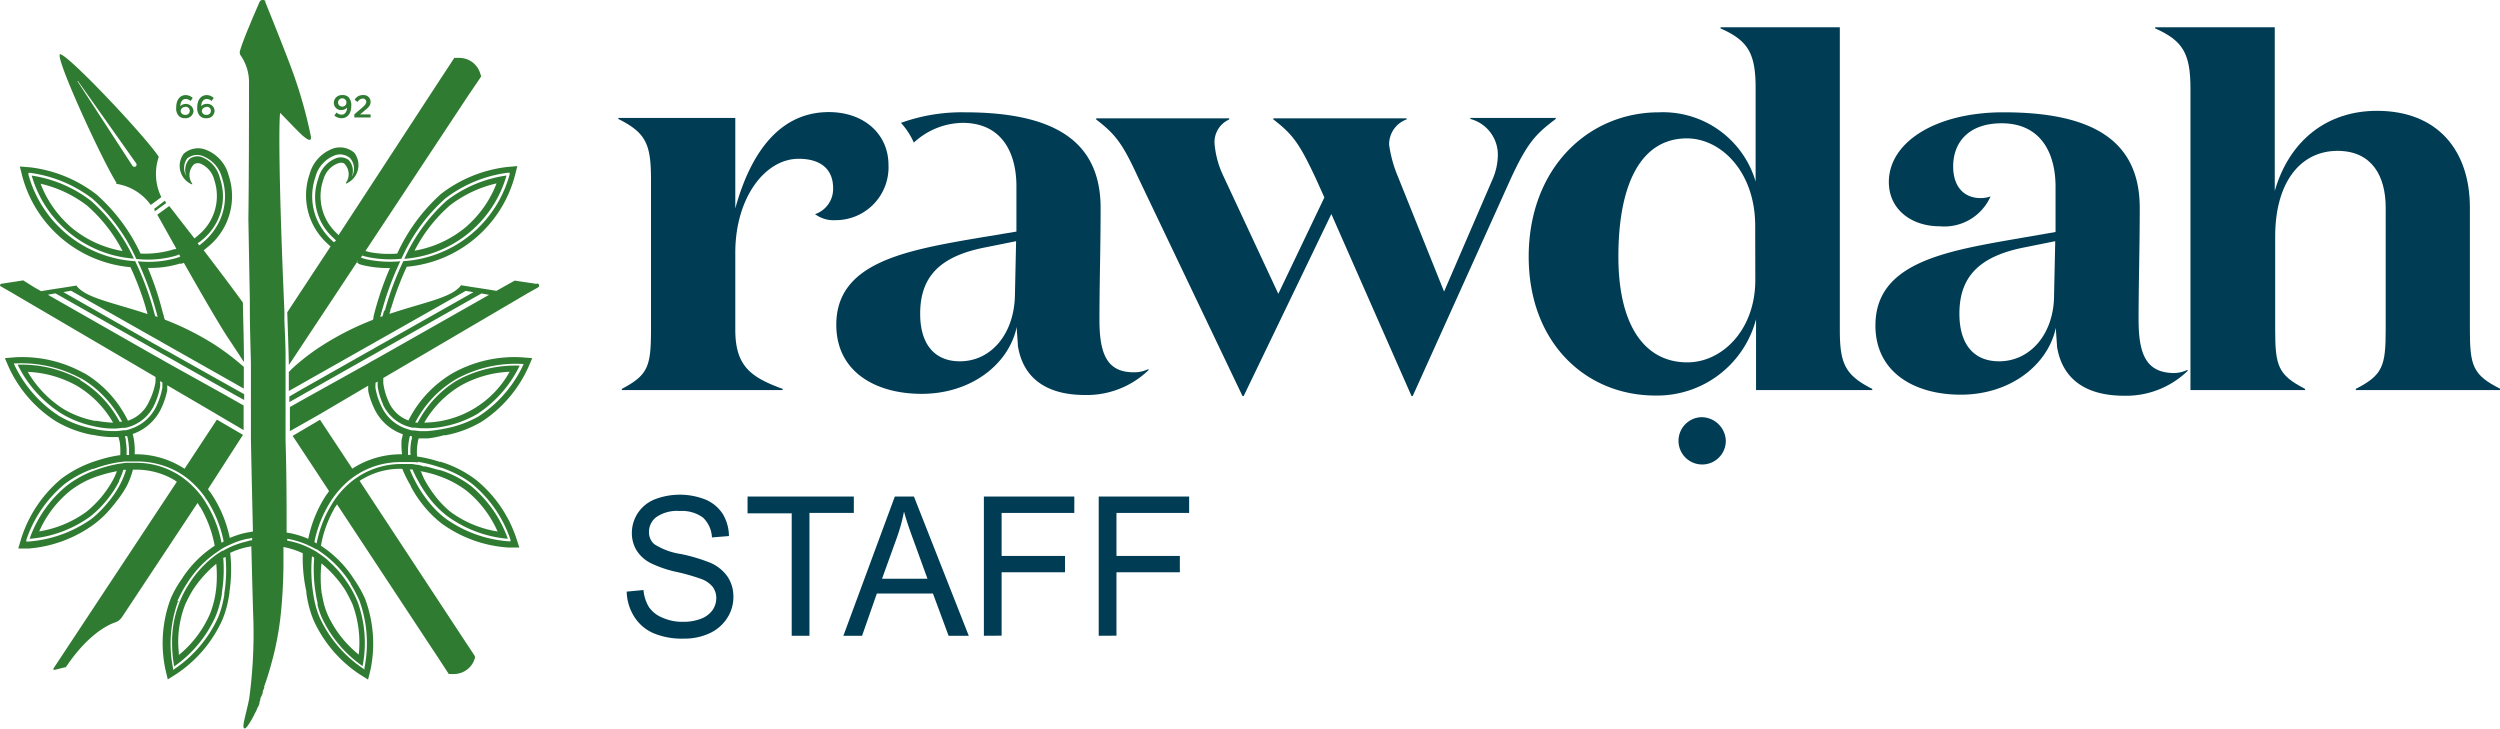 <svg xmlns="http://www.w3.org/2000/svg" viewBox="0 0 236.64 68.98"><defs><style>.cls-1{fill:#307b32;}.cls-2{fill:#003d55;}</style></defs><g id="Layer_2" data-name="Layer 2"><g id="Layer_1-2" data-name="Layer 1"><path class="cls-1" d="M47.9,16.62A12.08,12.08,0,0,0,42.27,19a16.52,16.52,0,0,0-4,5.5,10.92,10.92,0,0,0,9.67-7.87Zm-3.66,4.75a10.3,10.3,0,0,1-5,2.36,14.38,14.38,0,0,1,3.36-4.3A11.43,11.43,0,0,1,47,17.36a10.29,10.29,0,0,1-2.76,4Z"/><path class="cls-1" d="M8.6,19A12.18,12.18,0,0,0,3,16.62a10.91,10.91,0,0,0,9.67,7.86A16.52,16.52,0,0,0,8.6,19Zm-2,2.39,0,0a10.32,10.32,0,0,1-2.76-4,11.43,11.43,0,0,1,4.4,2.07,14.51,14.51,0,0,1,3.36,4.3,10.21,10.21,0,0,1-5-2.36Z"/><path class="cls-1" d="M11,17.4a4.91,4.91,0,0,1,3.27,2l1-.74A5,5,0,0,1,15,14.94a.14.14,0,0,0,0-.14c-1.34-2-8.57-9.67-9.32-9.67h0c-.49.32,4,10.06,5.35,12.18A.14.14,0,0,0,11,17.4ZM7.37,7.66l5.49,7.76a.24.24,0,0,1,0,.33.24.24,0,0,1-.32-.05h0l-5.2-8a.05.05,0,0,1,.09,0Z"/><path class="cls-1" d="M14.65,20l1.08-.78L15.6,19l-1,.76Z"/><path class="cls-1" d="M17.53,11.19a.74.74,0,0,0,.79-.68v0a.73.73,0,0,0-.8-.67.7.7,0,0,0-.45.21c0-.39.19-.68.51-.68a.68.68,0,0,1,.46.19l.2-.29A1,1,0,0,0,17.59,9c-.6,0-.91.51-.91,1.16a1.05,1.05,0,0,0,.25.82A.83.83,0,0,0,17.53,11.19Zm0-1.08a.38.38,0,0,1,.1.76.27.27,0,0,1-.09,0,.4.4,0,0,1-.44-.36v0a.4.4,0,0,1,.4-.38Z"/><path class="cls-1" d="M19.53,11.19a.72.72,0,0,0,.78-.68v0a.68.68,0,0,0-.68-.68h-.07a.7.7,0,0,0-.51.22c0-.39.2-.68.51-.68a.68.68,0,0,1,.47.19l.2-.29A1,1,0,0,0,19.58,9c-.6,0-.91.51-.91,1.16a1.06,1.06,0,0,0,.26.82A.78.78,0,0,0,19.53,11.19Zm0-1.08a.38.38,0,0,1,.1.76.27.27,0,0,1-.09,0,.4.4,0,0,1-.44-.35v0a.41.41,0,0,1,.41-.38Z"/><path class="cls-1" d="M32.35,10.41a.63.63,0,0,0,.5-.23c0,.39-.2.67-.51.67a.7.7,0,0,1-.49-.2l-.2.29a1.06,1.06,0,0,0,.68.25c.58,0,.92-.47.92-1.16A1.11,1.11,0,0,0,33,9.21.77.77,0,0,0,32.4,9a.75.75,0,0,0-.8.69v.05a.68.68,0,0,0,.67.68Zm0-1.1a.39.39,0,0,1,.44.35v.05a.38.38,0,0,1-.4.38h0A.39.39,0,0,1,32,9.75a.4.4,0,0,1,.35-.44Z"/><path class="cls-1" d="M35.08,10.83h-1l.44-.37c.38-.3.56-.49.56-.83A.64.64,0,0,0,34.43,9h-.07a.87.87,0,0,0-.79.44l.26.21c.17-.21.3-.32.5-.32a.32.32,0,0,1,.34.29v0c0,.19-.11.33-.4.58l-.73.62v.3h1.54Z"/><path class="cls-1" d="M50.78,26.87l-2.06-.31-1.09.61-.32.18-.32.18-.36-.06-.37-.06-.76-.12h0l-.73-.11h0L43.64,27c-.85,1.18-3.46,1.6-6.77,2.71,0-.09.05-.18.08-.27h0c0-.09,0-.18.07-.27.09-.3.19-.61.29-.92a29.87,29.87,0,0,1,1.19-3,11.65,11.65,0,0,0,10.23-8.59l.24-.94-1,.09a12.65,12.65,0,0,0-6.23,2.55A17.14,17.14,0,0,0,37.6,24a9.73,9.73,0,0,1-2.53-.12l-.24-.06-.24-.06L44.35,9h0l1-1.47.2-.31L45.47,7a2.06,2.06,0,0,0-2-1.52l-.29,0-.18,0h0l-.56.86-.6.91h0L32.05,22.25a1.29,1.29,0,0,1-.17-.16l-.17-.17A4.77,4.77,0,0,1,30.61,17,2.25,2.25,0,0,1,32,15.46a.73.73,0,0,1,.56,0l0,0a1.41,1.41,0,0,1,.18,1.85s0,0,0,.05.07,0,.07,0a1.9,1.9,0,0,0,.95-2.52,1.79,1.79,0,0,0-.22-.38h0a2.08,2.08,0,0,0-1.93-.43,3.56,3.56,0,0,0-2.31,2.47,6.16,6.16,0,0,0,1.64,6.51l.17.16.18.16-4.1,6.23c.06,1.65.11,3.23.15,4.75v.23a2,2,0,0,0,.16-.22l6.29-9.5h0l0-.08h0l.07-.1-.07.2L34,25l.23.07a10.11,10.11,0,0,0,2.68.3c-.34.79-.66,1.62-.94,2.46-.21.65-.4,1.29-.56,1.91l-.06.27c0,.09,0,.18-.07.27a27,27,0,0,0-4.65,2.34,20.36,20.36,0,0,0-2.79,2.1l-.2.18-.16.17-.14.13v.26c0,.52,0,1,0,1.55l.8-.45.2-.11.2-.12,6.26-3.54.64-.36.24-.14.64-.36,7.77-4.4h0l.72.13-8.58,4.85-.63.35-.23.14-.63.35h0l-5.95,3.37-.2.11-.2.12h0l-1,.58v.53l1.28-.72.2-.12.2-.11,5.66-3.2.61-.34.23-.13.61-.35,9.39-5.31h0l.36.06.36.07L36.17,33.65l-.6.34-.23.12-.59.34-5.39,3-.2.11-.2.11-1.52.86c0,.75,0,1.48,0,2.18v.1L30,39.36l.4-.23,4.45-2.62,0,.17,0,.07,0,.17s0,0,0,.07a7.16,7.16,0,0,0,.53,1.58,4.65,4.65,0,0,0,2.74,2.53c0,.19-.08.37-.11.56A6.9,6.9,0,0,0,38.06,43a8.49,8.49,0,0,0-4.32,1.12l-.2.12-.19.12-3.06-4.63L27.7,41.26c1.1,1.66,2.27,3.43,3.45,5.23a1.43,1.43,0,0,0-.14.2l-.15.2A11.79,11.79,0,0,0,29.18,51a8.92,8.92,0,0,0-1.59-.51l-.46-.08c0-2.48,0-5.42-.1-8.73v-1c0-.13,0-.29,0-.43l0-1.36a2.17,2.17,0,0,0,0-.26v-.26c0-.18,0-.36,0-.53s0-.35,0-.53q0-.55,0-1.14c0-.13,0-.27,0-.4v0c0-.11,0-.22,0-.33V35c0-.15,0-.3,0-.46s0-.29,0-.44,0-.29,0-.43c0-1.1-.07-2.22-.11-3.36,0-.13,0-.27,0-.4h0c0-.13,0-.27,0-.4q-.06-1.44-.12-2.91c-.4-9.82-.41-15.13-.28-15.92.81.83,1.49,1.57,2.15,2.18a4.34,4.34,0,0,0,.49.35c.08,0,.17.07.22,0a.14.14,0,0,0,.05-.1h0a1.15,1.15,0,0,0,0-.19,43.83,43.83,0,0,0-1.55-5.63c-.53-1.54-2.1-5.45-2.77-7.1a.31.31,0,0,0,0-.1l0,0a.34.34,0,0,0-.48,0l-.06.09c-.54,1.24-1.6,3.7-1.83,4.56a.59.59,0,0,0,0,.45,4.46,4.46,0,0,1,.83,2.47q0,8.55-.06,13.08.07,4,.14,7.73c0,.14,0,.27,0,.41s0,.27,0,.41c0,1.73.06,3.42.1,5.07v.48h0v.43c0,.15,0,.29,0,.44l0,1.3c0,.18,0,.36,0,.54h0c0,.18,0,.36,0,.54v.27a2.44,2.44,0,0,0,0,.27l0,1.6c0,.13,0,.26,0,.4h0v.87c.06,3.18.13,6.13.19,8.81l-.46.08a8.22,8.22,0,0,0-1.73.53,11.82,11.82,0,0,0-1.77-4.22l-.15-.2a1.43,1.43,0,0,1-.14-.2L23,41.16l-2.47-1.44-3.06,4.65-.2-.12a1.32,1.32,0,0,0-.2-.12A8.37,8.37,0,0,0,12.75,43a7,7,0,0,0-.07-1.37,5.41,5.41,0,0,0-.12-.55,4.67,4.67,0,0,0,2.75-2.53,7.48,7.48,0,0,0,.52-1.6s0-.05,0-.07l0-.17s0,0,0-.07l0-.17,4.46,2.61.2.12.2.12,2.37,1.39v-.1c0-.74,0-1.48,0-2.23l-1.24-.7-.2-.11-.2-.12-5.39-3-.6-.34L15.25,34l-.6-.33L4.53,27.9l.36-.07.36-.06,9.35,5.29.61.35.23.13.61.34,5.66,3.2.2.11.2.12,1,.55c0-.18,0-.36,0-.55l-.71-.4-.2-.11-.2-.11-6-3.37L15.39,33h0l-.23-.14-.63-.35L6,27.65l.72-.13,7.73,4.38.65.36.23.14.64.36h0l6.26,3.54.2.12.2.11.45.25c0-.3,0-.6,0-.9,0-.13,0-.27,0-.4v-.75l-.44-.38a23.38,23.38,0,0,0-2.35-1.74,26.61,26.61,0,0,0-4.68-2.35L15.51,30c0-.09,0-.18-.07-.27A29.11,29.11,0,0,0,14,25.36a9.66,9.66,0,0,0,3-.4l.09,0,0,0,.1,0h0l.21-.09c1.5,2.65,3.19,5.58,4.11,7,.23.34.76,1.14,1.5,2.28l.08.12V34.1c0-1.8-.07-3.62-.1-5.46-1-1.39-2.4-3.23-3.71-4.95l.18-.14.18-.15a6.18,6.18,0,0,0,2-6.81,3.54,3.54,0,0,0-2.31-2.47,2.05,2.05,0,0,0-1.93.42,1.91,1.91,0,0,0,.36,2.68,2,2,0,0,0,.37.22s.06,0,.07,0a0,0,0,0,0,0-.05,1.41,1.41,0,0,1,.18-1.85l0,0a.71.71,0,0,1,.57-.06A2.24,2.24,0,0,1,20.27,17a4.79,4.79,0,0,1-1.51,5.27,1.22,1.22,0,0,1-.17.15l-.18.15c-1-1.27-1.85-2.39-2.39-3.07l-1.13.82,1.8,3.22-.11.05-.1,0-.23.07A9.16,9.16,0,0,1,13.3,24a17,17,0,0,0-4.19-5.61,12.8,12.8,0,0,0-6.23-2.55l-1-.08.23.93a11.68,11.68,0,0,0,10.24,8.6,29,29,0,0,1,1.19,3c.1.3.19.61.28.91,0,.09.05.18.08.26h0c0,.09.05.18.07.27-3.29-1.1-5.88-1.52-6.74-2.7l-1.12.18-.73.11h0l-.76.12-.37.06-.36.06-.32-.18-.32-.18L2.2,26.54l-2.07.32A.17.17,0,0,0,0,27a.15.15,0,0,0,.08.11l1,.57.2.12,13.44,7.88a1,1,0,0,1,0,.17.22.22,0,0,1,0,.08l0,.17s0,0,0,.07A6.53,6.53,0,0,1,14.11,38a3.29,3.29,0,0,1-2,1.82A10.65,10.65,0,0,0,8,35.33l-.3.49a10.29,10.29,0,0,1,3.86,4.1l-.24,0A10.05,10.05,0,0,0,7.61,36l0-.06,0,0a11.52,11.52,0,0,0-5.94-1.42,11.45,11.45,0,0,0,4.05,4.57A9.87,9.87,0,0,0,8.9,40.35h0a8.13,8.13,0,0,0,1.56.21H11l.6-.06.23,0h0a3.87,3.87,0,0,0,2.81-2.26,6.55,6.55,0,0,0,.52-1.68s0-.05,0-.07a1,1,0,0,0,0-.17s0-.05,0-.07l0-.18.21.13,0,.17a.17.17,0,0,1,0,.07l0,.17a.22.22,0,0,1,0,.08,6.88,6.88,0,0,1-.52,1.65,4.08,4.08,0,0,1-2.41,2.23,3.8,3.8,0,0,1-.55.16h-.07l-.16,0a5.93,5.93,0,0,1-.59.07h-.61a8.76,8.76,0,0,1-1.62-.21h0a10.14,10.14,0,0,1-3.25-1.22,11.71,11.71,0,0,1-4.22-4.82l-.06-.15.16,0A11.82,11.82,0,0,1,7.7,35.84l.3-.49a12,12,0,0,0-6.59-1.53l-.95.08.38.88a12,12,0,0,0,4.44,5.09A10.59,10.59,0,0,0,8.7,41.16h0l.08,0h0a10.52,10.52,0,0,0,1.58.21h0l.87,0h0c0,.15.07.3.1.45a5.91,5.91,0,0,1,.05,1.26,12.31,12.31,0,0,0-2.08.48h0a11.09,11.09,0,0,0-3.5,1.76A12.14,12.14,0,0,0,2,51l-.27.92,1,0A12.1,12.1,0,0,0,9,49.55a9.66,9.66,0,0,0,1.67-1.65l.13-.15.18-.24A9.78,9.78,0,0,0,12,46h0a7.73,7.73,0,0,0,.58-1.54h.12a7.08,7.08,0,0,1,3.65.89l.2.12.19.13L5.09,63.23a.14.14,0,0,0,0,.18l.07,0h0l1-.25a.18.18,0,0,0,.07,0c2-3,3.9-4,4.69-4.25a1.3,1.3,0,0,0,.63-.5l7.15-10.8.14.21c0,.06.09.14.14.21a11,11,0,0,1,1.34,3.63,10.45,10.45,0,0,0-3.15,3.2l0,0a10.1,10.1,0,0,0-1,1.77h0v0a12,12,0,0,0-.51,6.75l.22.93.81-.51a12.11,12.11,0,0,0,4.37-5.16,9.93,9.93,0,0,0,.4-1.2,12,12,0,0,0,.26-1.33s0,0,0-.08a14.32,14.32,0,0,0,.07-3.7,7.58,7.58,0,0,1,1.54-.53l.46-.09c.07,2.73.13,5.16.2,7.26a46.2,46.2,0,0,1-.4,7.15c-.29,1.5-.76,2.8-.44,2.83a.22.22,0,0,0,.15-.08l.09-.1h0l.07-.09a6.9,6.9,0,0,0,.47-.77l.15-.28c0-.06.07-.13.1-.2l.1-.21a.37.37,0,0,0,.05-.11c0-.07.07-.15.11-.22a.08.08,0,0,1,0,0l.07-.17a.61.61,0,0,0,.05-.12l0-.06,0-.09.08-.18,0-.1c0-.09.07-.18.11-.28l.12-.3s0-.08,0-.11.08-.23.13-.35,0-.08,0-.13l.09-.25.14-.41c.14-.43.28-.89.42-1.39.06-.23.12-.46.19-.7a29,29,0,0,0,.77-4.44c.13-1.34.2-2.73.22-4.17V51.78a4.24,4.24,0,0,1,.46.1,7.46,7.46,0,0,1,1.37.49A14.78,14.78,0,0,0,29,56a.59.59,0,0,0,0,.13,10.48,10.48,0,0,0,.66,2.53,12.11,12.11,0,0,0,4.37,5.16l.81.51.23-.93a12.11,12.11,0,0,0-.52-6.74v0h0a10.76,10.76,0,0,0-1-1.77h0a10.5,10.5,0,0,0-3.17-3.23,10.8,10.8,0,0,1,1.25-3.49c0-.07.09-.14.13-.22l.14-.21,9.1,13.8h0l.32.48.6.92.56.86.18,0a1.42,1.42,0,0,0,.29,0,2.06,2.06,0,0,0,2-1.51l0-.18h0l-.2-.31-.71-1.07h0l-10-15.21.19-.13.2-.11a6.94,6.94,0,0,1,3.65-.9A11.14,11.14,0,0,0,38.89,46s0,0,0,.05A10.94,10.94,0,0,0,40,47.75h0l.12.15a10.49,10.49,0,0,0,1.68,1.65,12.09,12.09,0,0,0,6.36,2.28l1,0L48.89,51a12,12,0,0,0-3.82-5.57,10.7,10.7,0,0,0-3.36-1.72l-.11,0a12.09,12.09,0,0,0-2.12-.5,4.75,4.75,0,0,1,.05-1.25,2.52,2.52,0,0,1,.1-.46h0l.86,0h0A9.34,9.34,0,0,0,42,41.2h.07l.11,0a10.5,10.5,0,0,0,3.42-1.29A12.06,12.06,0,0,0,50,34.78l.38-.88-1-.08a12,12,0,0,0-6.58,1.53,10.83,10.83,0,0,0-4.14,4.45A3.25,3.25,0,0,1,36.78,38a6.13,6.13,0,0,1-.5-1.73s0,0,0-.07l0-.17a.22.22,0,0,0,0-.08c0-.06,0-.11,0-.17l13.46-7.9.2-.12,1-.56a.17.17,0,0,0,.08-.21A.15.15,0,0,0,50.78,26.87ZM31.61,22.93l-.18-.16h0l-.17-.16a6.13,6.13,0,0,1-1.21-1.73,5.54,5.54,0,0,1-.2-4.1,3,3,0,0,1,1.91-2.1,1.48,1.48,0,0,1,1.36.27l0,0h0a1.51,1.51,0,0,1,.17,1.8,0,0,0,0,1,0,0,1.53,1.53,0,0,0-.28-1.6h0l0,0a1.27,1.27,0,0,0-1.13-.2,2.79,2.79,0,0,0-1.75,1.95,5.19,5.19,0,0,0,1.34,5.54l.17.16.17.16Zm4.75,6.47a2.5,2.5,0,0,0-.07.26,2.68,2.68,0,0,0-.07.27L36,30c0-.09.05-.18.07-.27h0c0-.09.05-.17.07-.26a28.35,28.35,0,0,1,1.75-4.74,10.88,10.88,0,0,1-3.27-.2l-.23-.07-.23-.07.13-.2.23.07.24.06a10.37,10.37,0,0,0,3.24.17,16.83,16.83,0,0,1,4.16-5.71,12.28,12.28,0,0,1,5.92-2.43l.16,0,0,.16a11.14,11.14,0,0,1-10.06,8.21,27.72,27.72,0,0,0-1.75,4.68ZM18.91,22.9l.17-.15a5.29,5.29,0,0,0,1.73-5.9,2.82,2.82,0,0,0-1.76-2,1.27,1.27,0,0,0-1.13.21l0,0h0a1.54,1.54,0,0,0-.28,1.6s0,.05,0,0A1.49,1.49,0,0,1,17.72,15h0l0,0a1.48,1.48,0,0,1,1.36-.27A3,3,0,0,1,21,16.78a5.54,5.54,0,0,1-.2,4.1,6,6,0,0,1-1.58,2.06l-.18.15a1.24,1.24,0,0,1-.18.14l-.15-.2.18-.14Zm-6.16,1.82a11.17,11.17,0,0,1-10.06-8.2l0-.16h.16A12.48,12.48,0,0,1,8.74,18.8a16.92,16.92,0,0,1,4.16,5.71,9.62,9.62,0,0,0,3.62-.27l.23-.07h0l.21-.09a1.28,1.28,0,0,0,.11.2l-.21.09h0l-.19.06a9.66,9.66,0,0,1-3.63.3,28.64,28.64,0,0,1,1.74,4.74,2,2,0,0,1,.07.26,2.68,2.68,0,0,1,.07.27l-.24-.08c0-.09-.05-.18-.07-.28a2.5,2.5,0,0,1-.07-.26,28.5,28.5,0,0,0-1.75-4.67ZM10.58,40h-.06a11.78,11.78,0,0,1-1.33-.16h0l-.13,0H9a9.3,9.3,0,0,1-3-1.13A10.29,10.29,0,0,1,2.63,35.2a10.43,10.43,0,0,1,4.65,1.32h0A9.64,9.64,0,0,1,10.7,40Zm1.28,1.28.18,0a4.74,4.74,0,0,1,.1.49,6.3,6.3,0,0,1,.07,1.3l-.23,0a6.08,6.08,0,0,0-.07-1.28c0-.13,0-.25-.07-.38l0-.1Zm7.55,6.18-.14-.21c-.05-.06-.09-.13-.14-.2A8.79,8.79,0,0,0,17.9,45.7a8.94,8.94,0,0,0-.84-.65l-.2-.12a.82.82,0,0,0-.2-.12,7.41,7.41,0,0,0-3.77-1H12.7l-.41,0h-.18l-.24,0-.61.09a12,12,0,0,0-1.94.5l-.18.06-.24.09h0A9.56,9.56,0,0,0,6.29,46,11.41,11.41,0,0,0,2.8,51a11.29,11.29,0,0,0,5.73-2.1,9.75,9.75,0,0,0,1.55-1.53h0a9.32,9.32,0,0,0,1.2-1.83.16.16,0,0,0,0-.07,7.44,7.44,0,0,0,.4-1h.08l.17,0a7.2,7.2,0,0,1-.43,1.12l0,0a9.23,9.23,0,0,1-1.26,1.94h0A10.2,10.2,0,0,1,8.68,49.1a11.81,11.81,0,0,1-6,2.16H2.49l0-.15a11.71,11.71,0,0,1,3.62-5.29,10,10,0,0,1,2.67-1.44h0l.09,0,.14-.05h0a11.71,11.71,0,0,1,2.24-.58l.6-.07.23,0,.59,0H13a7.93,7.93,0,0,1,3.84,1l.2.12.19.12a7.18,7.18,0,0,1,.87.67,9,9,0,0,1,1.21,1.33l.14.2c0,.07.1.14.14.21a11.23,11.23,0,0,1,1.58,3.92l-.2.13a11.11,11.11,0,0,0-1.52-3.84Zm-8.34-2.86c-.09.22-.18.44-.28.65h0a10.07,10.07,0,0,1-2.61,3.19,10.4,10.4,0,0,1-4.47,1.86,10.3,10.3,0,0,1,2.94-3.85,8.74,8.74,0,0,1,2.46-1.33h0L9.48,45h0a13,13,0,0,1,1.55-.39Zm12.34,6.64a8.34,8.34,0,0,0-1.6.53l-.17.08-.37.19-.15.09-.06,0c-.18.1-.36.22-.54.34a9.92,9.92,0,0,0-2.63,2.81A9.24,9.24,0,0,0,17,57h0a10.08,10.08,0,0,0-.71,3.88,11.69,11.69,0,0,0,.2,2.2,11.5,11.5,0,0,0,3.9-4.7,8.09,8.09,0,0,0,.37-1.08A9.75,9.75,0,0,0,21,56.23a.68.68,0,0,0,0-.14,13.51,13.51,0,0,0,.13-3.3l.09,0,.13-.08a13.9,13.9,0,0,1-.12,3.47.78.78,0,0,1,0,.14c-.06.34-.13.68-.21,1v0a8.5,8.5,0,0,1-.37,1.11,11.75,11.75,0,0,1-4.13,4.89l-.14.09,0-.16a11.75,11.75,0,0,1,.49-6.38h0L17,57l-.21-.1v0a12.84,12.84,0,0,1,.8-1.51l.06-.09a10,10,0,0,1,2.83-3v0l.43-.3.1-.06h0s0,0,0,0l.17-.1.35-.18.19-.08A7.23,7.23,0,0,1,23.41,51c.15,0,.3-.06.46-.09a1.69,1.69,0,0,0,0,.23c-.16,0-.31.05-.46.09Zm-3,4.75a.51.51,0,0,1,0,.13,9.23,9.23,0,0,1-.21,1,9,9,0,0,1-.33,1A10.38,10.38,0,0,1,16.93,62c0-.33-.06-.72-.06-1.15a9.77,9.77,0,0,1,.66-3.63v0a13.41,13.41,0,0,1,.74-1.4h0a11.16,11.16,0,0,1,2.2-2.45A11.84,11.84,0,0,1,20.43,56Zm12.75-.77,0,0a13.59,13.59,0,0,1,.85,1.6,0,0,0,0,0,0,0h0a11.8,11.8,0,0,1,.49,6.39l0,.16-.13-.09a11.7,11.7,0,0,1-4.14-4.89,8.64,8.64,0,0,1-.37-1.12h0v0c-.08-.32-.15-.65-.2-1a.06.06,0,0,0,0,0,14.16,14.16,0,0,1-.13-3.62l.12.08.09.06a14,14,0,0,0,.16,3.48h0a8.08,8.08,0,0,0,.16.8l0,.15a.14.14,0,0,0,0,.06h0a8,8,0,0,0,.36,1.08,11.41,11.41,0,0,0,3.9,4.69A11.36,11.36,0,0,0,33.86,57h0A9.7,9.7,0,0,0,33,55.34h0l-.18-.27-.07-.1-.12-.17-.19-.26-.09-.11a8.3,8.3,0,0,0-.54-.64l-.16-.16h0l-.11-.12-.12-.11-.16-.15L31,53l-.1-.09-.39-.3-.18-.13c-.18-.12-.35-.24-.54-.35l0,0-.16-.09-.37-.19-.17-.08a7.44,7.44,0,0,0-1.44-.5l-.46-.1V51a3.73,3.73,0,0,1,.46.09,7.82,7.82,0,0,1,1.48.5l.19.09h0l.35.17.21.12h0L30,52l.43.3v0a10.24,10.24,0,0,1,2.81,3Zm-2.73.9a.5.5,0,0,0,0-.12,11.92,11.92,0,0,1,0-2.67,11.16,11.16,0,0,1,2.2,2.45h0a14.29,14.29,0,0,1,.73,1.4v0a10.5,10.5,0,0,1,.6,4.78A10.3,10.3,0,0,1,31,58.15a7.36,7.36,0,0,1-.34-1h0c-.08-.34-.15-.69-.2-1Zm9.1-12.41a12.26,12.26,0,0,1,2.24.57l.06,0,.2.08h0a10.09,10.09,0,0,1,2.66,1.44,11.75,11.75,0,0,1,3.63,5.28l0,.16h-.16a11.73,11.73,0,0,1-6-2.17,9.33,9.33,0,0,1-1.58-1.56,11.77,11.77,0,0,1-1.27-1.94l0,0h0a12.33,12.33,0,0,1-.52-1.13h.1l.16,0c.12.28.28.64.49,1v0a12.15,12.15,0,0,0,1.23,1.88,9.29,9.29,0,0,0,1.55,1.52A11.4,11.4,0,0,0,48.07,51a11.46,11.46,0,0,0-3.49-5A9.56,9.56,0,0,0,42,44.61l-.28-.1-.07,0-.12-.05-.12,0c-.39-.12-.76-.23-1.12-.31l-.2,0A3.73,3.73,0,0,0,39.6,44c-.2,0-.41-.06-.61-.08l-.24,0h-.17l-.42,0H38a7.57,7.57,0,0,0-3.77,1l-.2.12-.19.13a6.6,6.6,0,0,0-.85.65,8.21,8.21,0,0,0-1.32,1.5l-.14.21-.13.21a11,11,0,0,0-1.43,3.7l-.21-.13a11.3,11.3,0,0,1,1.5-3.79l.13-.21.14-.2a9.49,9.49,0,0,1,1.3-1.46,8.16,8.16,0,0,1,.88-.67l.19-.12.2-.12a7.71,7.71,0,0,1,3.84-1h.22l.58,0,.24,0c.2,0,.4,0,.61.05Zm.25.89a10.21,10.21,0,0,1,1.45.35h0l.48.17h0a9.38,9.38,0,0,1,2.45,1.33,10.42,10.42,0,0,1,2.94,3.86,10.3,10.3,0,0,1-4.47-1.87A9,9,0,0,1,41.23,47l0,0h0a11.49,11.49,0,0,1-1.09-1.68s0,0,0,0v0c-.1-.22-.19-.43-.27-.64ZM39,41.4c0,.13-.06.25-.08.38a5.47,5.47,0,0,0-.06,1.28l-.23,0a5.68,5.68,0,0,1,.07-1.3,4.74,4.74,0,0,1,.1-.49h0l.17,0v.1Zm-2.78-3.18a3.87,3.87,0,0,0,2.82,2.26h0l.22,0h0l.6.06a0,0,0,0,1,0,0l.42,0h0A8.48,8.48,0,0,0,42,40.37h0a10.17,10.17,0,0,0,3.19-1.19,11.45,11.45,0,0,0,4-4.57A11.5,11.5,0,0,0,43.28,36h0A10.08,10.08,0,0,0,39.54,40l-.24,0a10.27,10.27,0,0,1,3.87-4.11,11.67,11.67,0,0,1,6.23-1.44h.16l-.06.15a11.7,11.7,0,0,1-4.21,4.82A10.32,10.32,0,0,1,42,40.59h0a12.86,12.86,0,0,1-1.62.22h-.6l-.59-.07-.17,0H39a5,5,0,0,1-.55-.16,4,4,0,0,1-2.39-2.21,6.27,6.27,0,0,1-.52-1.64s0,0,0-.07a.57.57,0,0,1,0-.18.25.25,0,0,0,0-.07,1,1,0,0,0,0-.17l.21-.12,0,.17h0a.17.17,0,0,0,0,.07h0a1,1,0,0,0,0,.17.17.17,0,0,0,0,.07,6.09,6.09,0,0,0,.51,1.67ZM40.16,40a9.67,9.67,0,0,1,3.42-3.48,10.29,10.29,0,0,1,4.66-1.33,9.34,9.34,0,0,1-8,4.81h-.1Z"/><path class="cls-2" d="M233.79,31.18V19.65c0-5.47-3.11-9.16-8.79-9.16-4.73,0-8.29,2.79-9.68,7.58V2.58H204v.11c2.62,1.16,3.34,2.37,3.34,5.68V36.92h10.85v-.11c-2.56-1.32-2.83-2.16-2.83-5.63V22.39c0-5.22,2.45-8.11,5.9-8.11,3.28,0,4.56,2.42,4.56,5.37V31.18c0,3.47-.27,4.32-2.83,5.63v.11h13.69v-.11C234.07,35.5,233.79,34.65,233.79,31.18Z"/><path class="cls-2" d="M104.07,30.27c0-3.51.11-6.81.11-10.58,0-6.44-4.54-9.06-12.9-9.06a17,17,0,0,0-6,1A6.87,6.87,0,0,1,86.5,13.5a6.92,6.92,0,0,1,4.62-1.87c3.71,0,5.09,2.83,5.09,6v4.29L92,22.62C85.36,23.78,79.16,25,79.16,30.74c0,4.45,3.71,6.54,8.08,6.54,4.65,0,8.24-2.77,9-6.33,0,.37.11,1.57.11,1.78.44,2.83,2.43,4.66,6.36,4.66a8.41,8.41,0,0,0,6-2.35v-.11a3,3,0,0,1-1.39.31C104.79,35.24,104.07,33.52,104.07,30.27Zm-8-2.36c-.06,3.72-2.27,6.29-5.21,6.29-2.32,0-3.76-1.52-3.76-4.51,0-3.51,1.88-5.45,6.2-6.28l2.88-.58Z"/><path class="cls-2" d="M147.26,11.26v-.1h-8.08v.1a3.5,3.5,0,0,1,2.6,3.41,5.91,5.91,0,0,1-.5,2.3L136.69,27.6l-4.37-10.89a12,12,0,0,1-.83-3,2.5,2.5,0,0,1,1.66-2.41v-.1H120.53v.1c1.82,1.42,2.43,2.2,4,5.55l.83,1.84L121,27.81l-5.2-11.15a8.77,8.77,0,0,1-.83-3,2.34,2.34,0,0,1,1.38-2.35v-.11H103.76v.11c1.83,1.41,2.49,2.25,4,5.55l9.85,20.63h.11l8.3-17.23,7.59,17.23h.11L143,16.92C144.6,13.46,145.38,12.68,147.26,11.26Z"/><path class="cls-2" d="M174.15,31.21V2.58H162.86v.11c2.6,1.15,3.32,2.35,3.32,5.65v8.84a9.14,9.14,0,0,0-9.13-6.55c-6.81,0-12.35,5.39-12.35,13.67,0,8.11,5.37,13.14,12,13.14a9.68,9.68,0,0,0,9.52-7.22v6.7h11v-.11C174.64,35.51,174.15,34.41,174.15,31.21Zm-8-4.71c0,4.76-3.16,7.8-6.43,7.8-4.15,0-6.53-3.66-6.53-10,0-7.12,2.27-11.2,6.48-11.2,3.26,0,6.47,3.19,6.47,8.27Z"/><path class="cls-2" d="M84.1,15.61c0-2.88-2.27-5-5.65-5-4.92,0-7.53,4.3-8.85,9.12V11.16H58.53v.1c2.6,1.31,3.09,2.36,3.09,5.71V31.21c0,3.46-.27,4.29-2.76,5.6v.11H74.08v-.11c-3-1.1-4.48-2.14-4.48-5.6V23.93c0-5.23,2.82-8.9,6-8.9,2.1,0,3.26,1,3.26,2.78a2.52,2.52,0,0,1-1.71,2.46,2.94,2.94,0,0,0,1.93.57A5,5,0,0,0,84.1,15.61Z"/><path class="cls-2" d="M161,39.49a2.24,2.24,0,1,0,2.36,2.24h0A2.31,2.31,0,0,0,161,39.49Z"/><path class="cls-2" d="M202.43,30.27c0-3.51.11-6.81.11-10.58,0-6.44-4.54-9.06-12.9-9.06-6.42,0-10.85,2.83-10.85,6.6,0,2.57,2.11,4.19,4.82,4.19a4.79,4.79,0,0,0,4.81-2.83,2.73,2.73,0,0,1-.94.16c-1.6,0-2.6-1.1-2.6-3,0-2.25,1.44-4.08,4.59-4.08,3.71,0,5.1,2.83,5.1,6v4.29l-4.21.73c-6.64,1.16-12.84,2.36-12.84,8.12,0,4.45,3.71,6.55,8.08,6.55,4.65,0,8.24-2.78,9-6.34,0,.37.11,1.57.11,1.78.44,2.83,2.43,4.66,6.36,4.66a8.37,8.37,0,0,0,6-2.35v-.11a3,3,0,0,1-1.39.31C203.15,35.24,202.43,33.52,202.43,30.27Zm-8-2.36c0,3.72-2.27,6.29-5.2,6.29-2.33,0-3.76-1.52-3.76-4.51,0-3.5,1.88-5.44,6.19-6.28l2.88-.58Z"/><path class="cls-2" d="M59.32,56l1.59-.15a3.69,3.69,0,0,0,.52,1.62,2.85,2.85,0,0,0,1.28,1,4.64,4.64,0,0,0,1.94.39,4.69,4.69,0,0,0,1.7-.29,2.39,2.39,0,0,0,1.09-.81,2,2,0,0,0,.36-1.13,1.76,1.76,0,0,0-.34-1.08,2.5,2.5,0,0,0-1.15-.77,18.93,18.93,0,0,0-2.25-.64,10.79,10.79,0,0,1-2.45-.83,3.39,3.39,0,0,1-1.36-1.22,3.14,3.14,0,0,1-.44-1.63,3.42,3.42,0,0,1,.54-1.86,3.47,3.47,0,0,1,1.59-1.32,6.61,6.61,0,0,1,4.82,0,3.6,3.6,0,0,1,1.66,1.38A4.15,4.15,0,0,1,69,50.74l-1.61.13A2.77,2.77,0,0,0,66.55,49a3.35,3.35,0,0,0-2.21-.63,3.45,3.45,0,0,0-2.22.58,1.75,1.75,0,0,0-.69,1.39,1.5,1.5,0,0,0,.49,1.16,6.38,6.38,0,0,0,2.53.94,16.44,16.44,0,0,1,2.81.84,3.82,3.82,0,0,1,1.63,1.34,3.36,3.36,0,0,1,.53,1.87,3.62,3.62,0,0,1-.58,2,3.9,3.9,0,0,1-1.67,1.45,5.64,5.64,0,0,1-2.44.51,7,7,0,0,1-2.89-.52A4.08,4.08,0,0,1,60,58.32,4.66,4.66,0,0,1,59.32,56Z"/><path class="cls-2" d="M74.94,60.18V48.59H70.76V47H80.82v1.55h-4.2V60.18Z"/><path class="cls-2" d="M79.83,60.18,84.7,47h1.81L91.7,60.18H89.79l-1.48-4H83l-1.4,4Zm3.66-5.4h4.3l-1.32-3.64c-.41-1.1-.71-2-.9-2.72a16.43,16.43,0,0,1-.69,2.51Z"/><path class="cls-2" d="M93.13,60.18V47h8.56v1.55H94.81v4.07h6v1.55h-6v6Z"/><path class="cls-2" d="M104,60.18V47h8.56v1.55h-6.88v4.07h6v1.55h-6v6Z"/></g></g></svg>